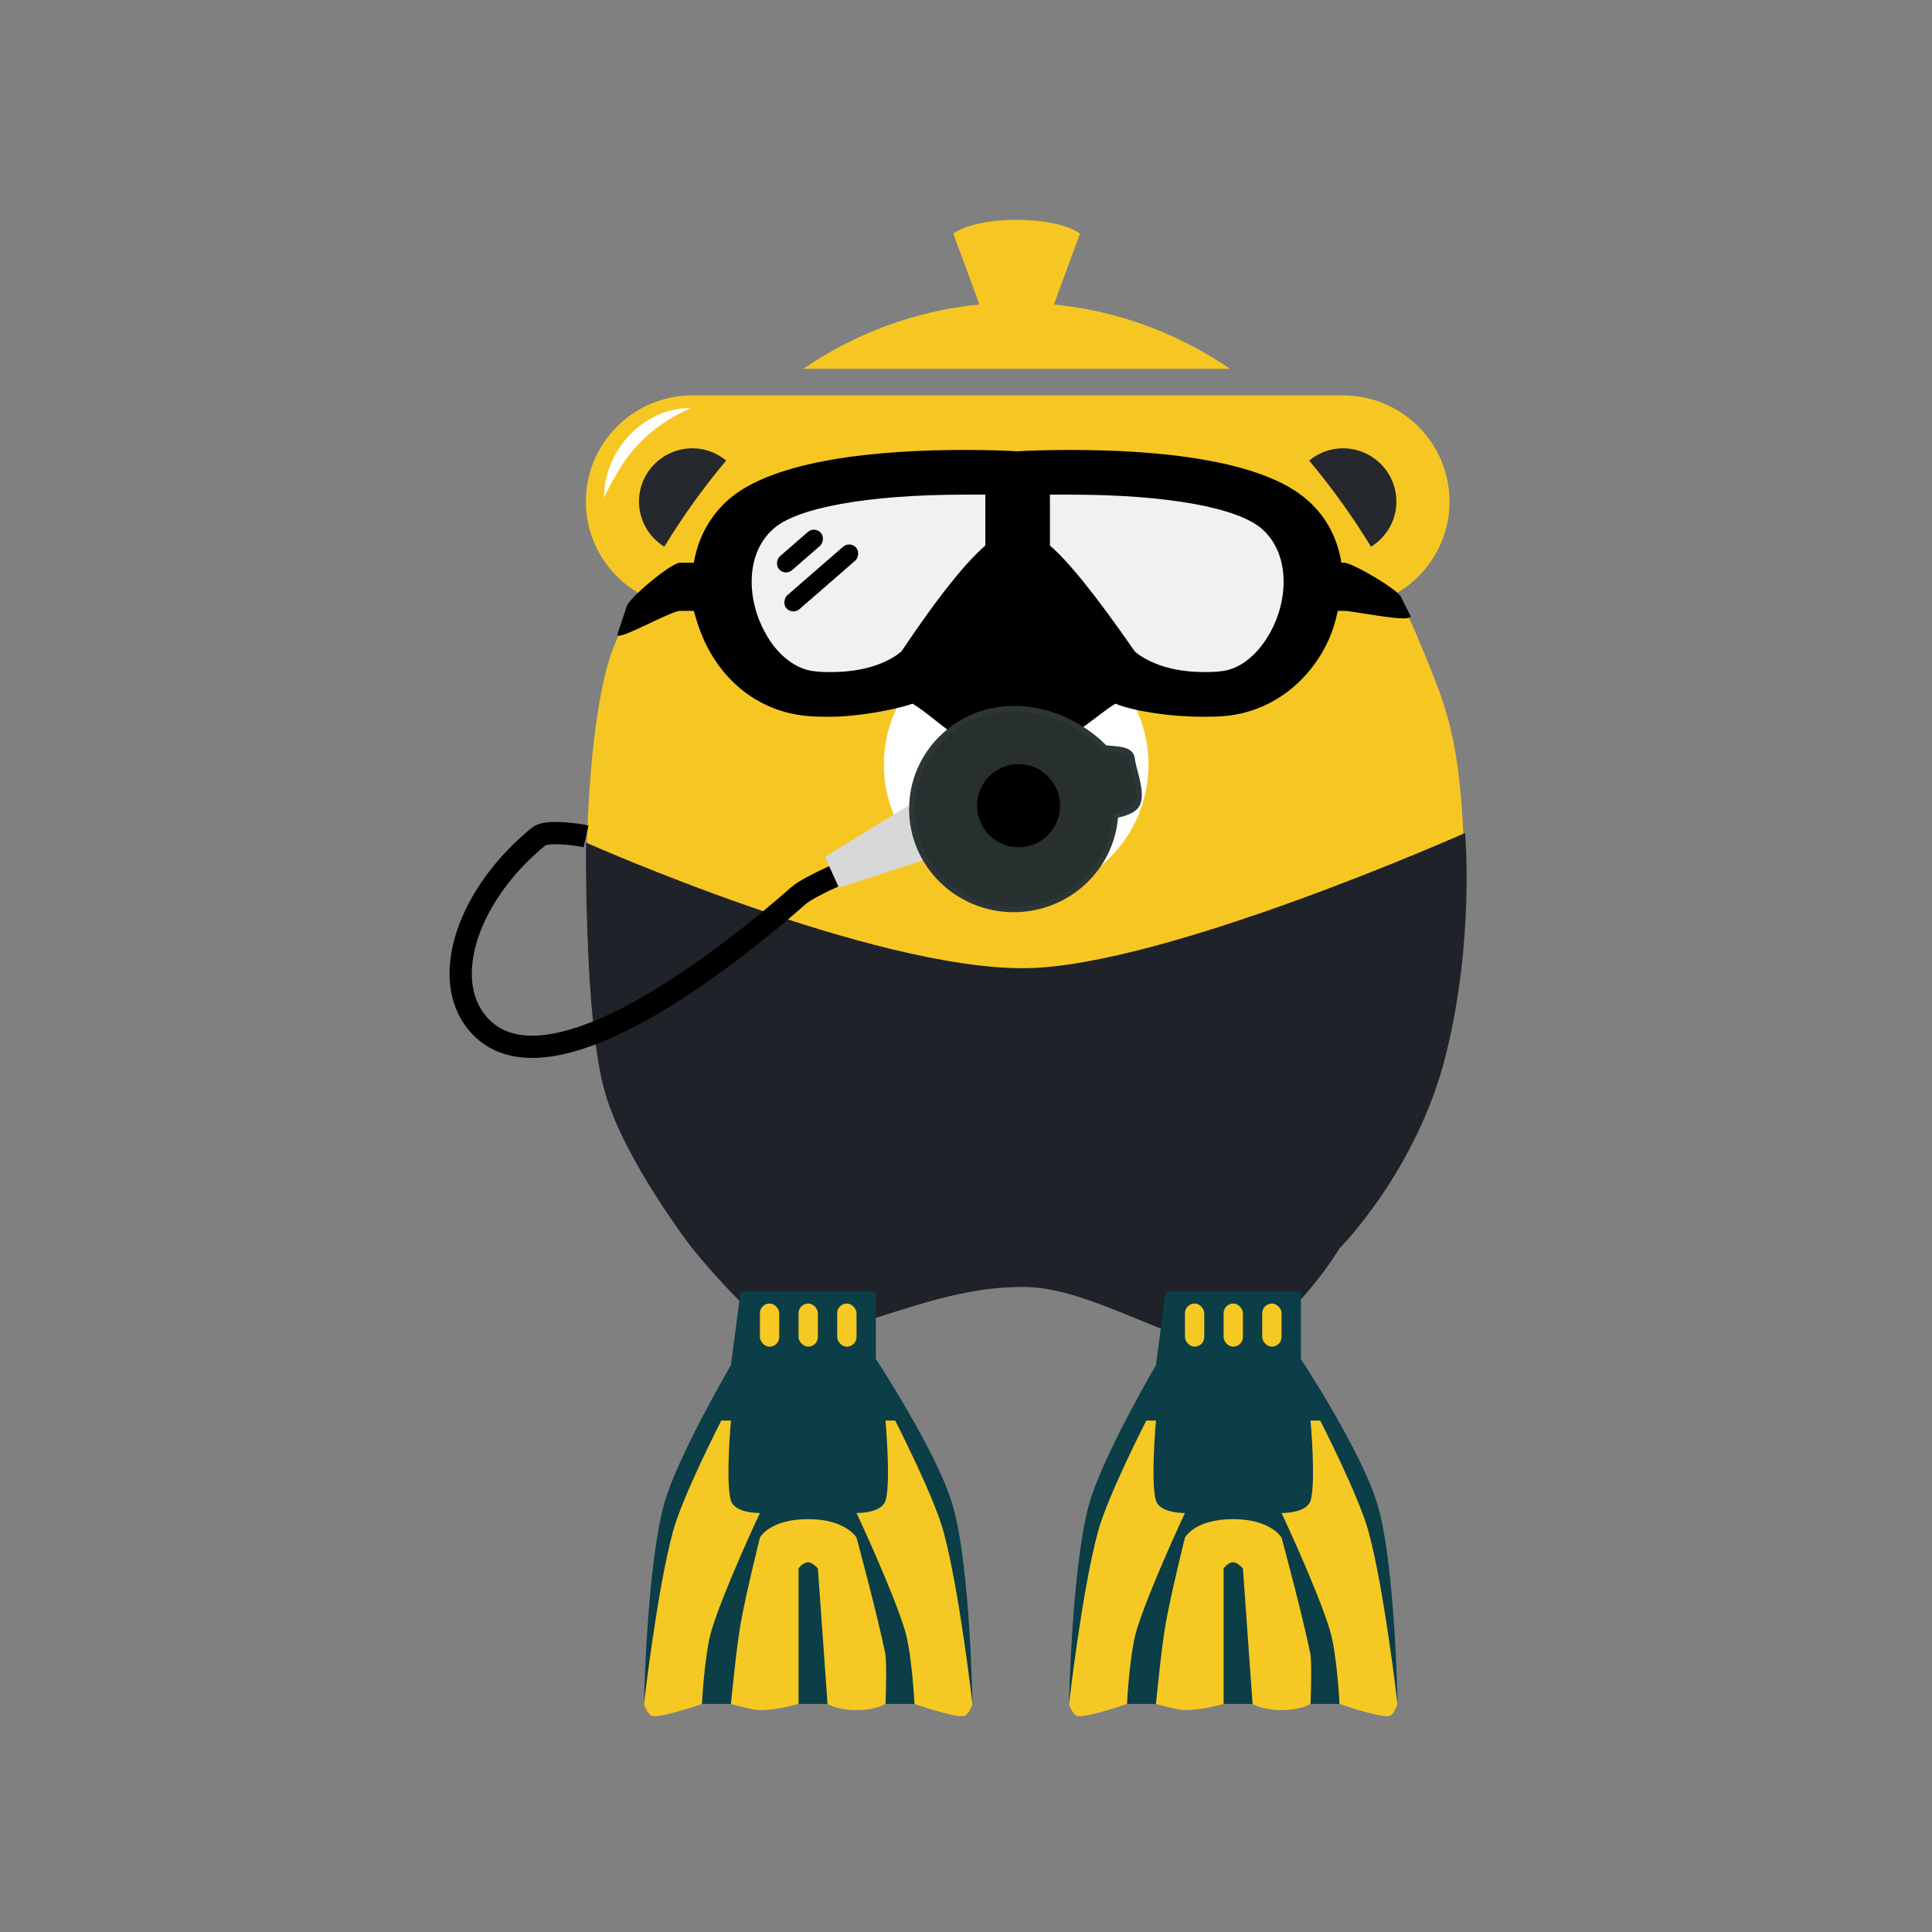 <?xml version="1.0" encoding="UTF-8" standalone="no"?>
<svg width="1200px" height="1200px" viewBox="0 0 1200 1200" version="1.1" xmlns="http://www.w3.org/2000/svg" xmlns:xlink="http://www.w3.org/1999/xlink">
    <rect x="0" y="0" width="1200" height="1200" fill="#808080" stroke="none"/>
    <!-- Generator: Sketch 42 (36781) - http://www.bohemiancoding.com/sketch -->
    <title>63</title>
    <desc>Created with Sketch.</desc>
    <defs></defs>
    <g id="Page-1" stroke="none" stroke-width="1" fill="none" fill-rule="evenodd">
        <g id="63">
            <g id="Group-23" transform="translate(286, 136)">
                <g id="Group-13">
                    <g id="Group-14">
                        <g id="Group-9" transform="translate(75.568, 0)">
                            <g id="Mascot5_EPS">
                                <g id="Group-4" fill="#F6C723">
                                    <path d="M137.389,93.089 L402.399,93.089 C370.668,71.35 333.397,57.071 293.014,53.119 L309.242,9.113 C309.242,9.113 298.914,0.539 269.895,0.539 C240.878,0.539 230.548,9.113 230.548,9.113 L246.776,53.119 C206.395,57.069 169.122,71.349 137.389,93.089" id="Fill-1"></path>
                                    <path d="M548.432,435.364 C548.432,327.364 538.63,307.617 521.203,265.288 C516.587,254.075 511.682,243.013 506.187,232.287 C525.656,220.798 538.751,199.72 538.751,175.544 C538.751,139.108 509.101,109.573 472.525,109.573 L68.548,109.573 C31.973,109.573 2.323,139.108 2.323,175.544 C2.323,199.701 15.397,220.765 34.842,232.259 C29.349,242.982 24.444,254.041 19.829,265.25 C2.392,307.587 -2.411,430.691 8.432,507.364 C19.275,584.036 172.083,684.29 200.432,675.364 C224.798,667.692 267.567,660.556 290.432,663.364 C331.639,668.424 368.453,692.396 398.432,693.364 C418.423,694.008 446.432,663.364 446.432,663.364 C446.432,663.364 473.107,635.952 500.432,597.364" id="Fill-3"></path>
                                </g>
                                <path d="M351.771,338.919 C351.771,384.127 314.983,420.774 269.602,420.774 C224.221,420.774 187.433,384.127 187.433,338.919 C187.433,293.711 224.221,257.064 269.602,257.064 C314.983,257.064 351.771,293.711 351.771,338.919" id="Fill-11" fill="#FFFFFF"></path>
                                <path d="M264.271,420.506 C266.041,420.619 267.8,420.774 269.598,420.774 C271.4,420.774 273.162,420.619 274.935,420.506 L274.935,314.114 L264.271,314.114 L264.271,420.506" id="Fill-12" fill="#25282C"></path>
                                <path d="M312.235,294.225 C312.235,293.093 312.019,292.023 311.712,290.991 C311.579,290.484 311.469,290.187 311.469,290.187 L311.461,290.187 C311.078,289.179 310.555,288.25 309.917,287.399 L309.923,287.391 C309.923,287.391 305.093,277.477 270.088,277.381 L270.088,277.372 C270.003,277.372 269.931,277.376 269.845,277.376 C269.76,277.376 269.688,277.372 269.602,277.372 L269.602,277.381 C249.236,277.436 239.109,280.806 234.186,283.624 C231.214,284.813 228.881,287.198 227.743,290.187 L227.726,290.187 C227.726,290.187 227.598,290.537 227.452,291.125 C227.169,292.116 226.971,293.143 226.971,294.225 C226.971,294.321 226.996,294.412 226.998,294.51 C226.79,299.651 228.483,308.707 240.19,317.998 C251.709,327.138 260.555,330.122 265.417,331.111 C265.788,331.195 266.166,331.245 266.543,331.309 C268.457,331.616 269.593,331.614 269.593,331.614 L269.602,331.614 C269.602,331.614 270.735,331.616 272.641,331.31 C273.029,331.247 273.417,331.193 273.797,331.108 C278.666,330.115 287.505,327.125 299.005,317.998 C310.664,308.747 312.392,299.724 312.198,294.572 C312.204,294.453 312.235,294.343 312.235,294.225" id="Fill-13" fill="#25282C"></path>
                                <path d="M67.491,117.583 C67.491,117.583 62.548,119.471 56.099,123.325 C52.851,125.191 49.232,127.544 45.615,130.323 C41.968,133.06 38.384,136.317 35.089,139.827 C31.691,143.264 28.841,147.165 26.111,150.849 C23.66,154.71 21.279,158.329 19.546,161.678 C17.596,164.921 16.237,167.812 15.235,169.836 C14.208,171.855 13.504,173.005 13.504,173.005 C13.504,173.005 13.515,171.702 13.737,169.421 C14.085,167.185 14.07,163.784 15.272,160.005 C16.111,156.101 17.866,151.773 20.072,147.242 C22.461,142.801 25.58,138.352 29.272,134.366 C36.779,126.468 46.565,121.072 54.346,119.119 C62.13,117.003 67.491,117.583 67.491,117.583" id="Fill-16" fill="#FFFFFF"></path>
                            </g>
                            <path d="M68.548,142.448 C50.199,142.448 35.323,157.266 35.323,175.544 C35.323,187.4 41.632,197.719 51.037,203.564 C62.534,184.755 75.363,166.85 89.475,150.035 C83.749,145.365 76.527,142.448 68.548,142.448" id="Fill-8" fill="#25282C"></path>
                            <path d="M472.525,142.448 C464.532,142.448 457.295,145.375 451.564,150.062 C465.673,166.875 478.499,184.779 489.994,203.588 C499.421,197.748 505.749,187.417 505.749,175.544 C505.749,157.266 490.875,142.448 472.525,142.448" id="Fill-9" fill="#25282C"></path>
                        </g>
                        <path d="M78,387.364 C78,387.364 255.545,466.412 351,465.364 C437.545,464.412 624,381.364 624,381.364 C624,381.364 630,447.364 612,519.364 C594,591.364 546,639.364 546,639.364 C546,639.364 510,699.364 474,699.364 C443.327,699.364 391.346,663.826 351,663.364 C292.802,662.697 245.596,694.034 204,693.364 C187.153,693.092 144,639.364 144,639.364 C144,639.364 102.597,586.001 90,543.364 C76.597,498.001 78,387.364 78,387.364 Z" id="Path-82" fill="#1F2228"></path>
                        <path d="M171.892,189.391 C171.892,189.391 171.939,190.748 172.077,193.146 C173.002,209.112 178.013,271.259 200.541,286.957 C218.556,299.51 303.676,281.217 303.676,281.217 C303.676,281.217 434.65,304.417 492.757,286.957 C511.047,281.461 532.865,212.348 532.865,212.348 C532.865,212.348 522.151,188.388 498.486,177.913 C462.545,162.004 404.74,157.011 372.432,154.957 C305.687,150.712 171.892,189.391 171.892,189.391 Z" id="Path-25" fill="#F1F1F1"></path>
                        <g id="Group" transform="translate(97.405, 143.478)" fill="#000000">
                            <path d="M449.784,70.044 C447.492,55.95 441.189,42.283 429.157,31.605 C400.508,5.552 333.47,2.84217094e-14 281.903,2.84217094e-14 C266.432,2.84217094e-14 253.827,0.427 248.67,0.854 C242.941,0.427 230.908,2.84217094e-14 215.438,2.84217094e-14 C163.87,2.84217094e-14 96.832,5.552 68.184,31.605 C56.151,42.71 49.849,56.377 47.557,70.044 L38.962,70.044 C33.232,70.044 5.73,93.294 5.73,97.565 L0,114.783 C0,119.054 33.232,99.941 38.962,99.941 L47.557,99.941 C49.849,108.483 52.714,116.598 56.724,123.858 C69.903,148.203 92.249,163.151 118.605,165.287 C123.189,165.714 127.773,165.714 132.357,165.714 C148.973,165.714 172.465,161.443 183.351,157.599 C198.822,166.568 218.303,190.673 246.378,189.391 C275.6,188.11 295.654,165.714 309.405,157.599 C320.865,162.297 343.784,165.714 363.265,165.714 C367.849,165.714 372.432,165.714 377.016,165.287 C402.8,163.151 425.719,147.776 438.897,123.858 C442.908,116.598 445.773,108.483 447.492,99.941 L451.503,99.941 C457.232,99.941 492.757,107.575 492.757,103.304 L487.027,91.826 C486.454,87.555 456.659,70.044 451.503,70.044 L449.784,70.044 Z M132.93,137.953 C129.492,137.953 126.627,137.953 123.189,137.526 C111.157,136.671 99.124,127.275 91.676,113.181 C80.789,93.534 79.07,64.919 96.832,49.116 C111.157,35.876 155.849,27.761 215.438,27.761 L228.616,27.761 L228.616,59.367 C217.73,68.763 201.686,87.555 176.476,125.14 C173.038,128.129 159.859,137.953 132.93,137.953 L132.93,137.953 Z M405.665,113.181 C397.643,127.702 386.184,136.671 374.151,137.526 C370.714,137.953 367.276,137.953 364.411,137.953 C337.481,137.953 324.303,127.702 321.438,125.14 C295.654,87.982 279.611,68.763 268.724,59.367 L268.724,27.761 L281.903,27.761 C341.492,27.761 385.611,35.876 400.508,49.116 C418.27,64.919 416.551,93.534 405.665,113.181 L405.665,113.181 Z" id="Shape"></path>
                        </g>
                        <rect id="Rectangle-5" fill="#000000" transform="translate(210.871, 206.272) rotate(49) translate(-210.871, -206.272) " x="205.141" y="189.054" width="11.459" height="34.435" rx="5.73"></rect>
                        <rect id="Rectangle-5" fill="#000000" transform="translate(224.11, 222.966) rotate(49) translate(-224.11, -222.966) " x="218.38" y="194.271" width="11.459" height="57.391" rx="5.73"></rect>
                        <g id="Group-6" transform="translate(0, 304.174)">
                            <path d="M78,79.327 C70.75,77.713 53.18,75.654 48.668,79.327 C4.767,115.062 -12.695,167.135 10.258,195.031 C52.891,246.848 171.121,150.312 209.82,116.246 C217.679,109.328 246.194,98.06 246.194,98.06" id="Path-22" stroke="#000000" stroke-width="13.824"></path>
                            <polygon id="Path-23" fill="#D8D8D8" transform="translate(259.871, 84.85) rotate(-15) translate(-259.871, -84.85) " points="225.677 83.118 229.097 103.898 294.065 100.435 283.806 65.802"></polygon>
                            <g id="Group-7" transform="translate(275.027, 0)">
                                <path d="M68.618,124.678 C102.179,124.678 129.636,98.922 131.746,66.373 C131.769,66.013 143.176,64.769 145.554,58.876 C148.649,51.201 142.839,37.874 142.134,31.169 C141.372,23.913 130.231,25.558 125.037,24.243 C125.037,24.243 103.555,0 68.618,0 C33.682,0 5.36,27.91 5.36,62.339 C5.36,96.768 33.682,124.678 68.618,124.678 Z" id="Oval-4" stroke="#2D3636" stroke-width="3.456" fill="#282F2F"></path>
                                <ellipse id="Oval-5" fill="#000000" cx="71.622" cy="60.261" rx="25.784" ry="25.826"></ellipse>
                            </g>
                        </g>
                    </g>
                </g>
                <g id="Group-6" transform="translate(114, 666)">
                    <path d="M60,0 L54,45.913 C54,45.913 19.504,104.67 12,133.913 C1.504,174.815 0,256.348 0,256.348 L204,256.348 C204,256.348 202.742,172.272 192,133.913 C182.742,100.851 144,42.087 144,42.087 L144,0 L60,0 Z" id="Path-83" fill="#0B3E46"></path>
                    <rect id="Rectangle-10" fill="#F6C823" x="72" y="7.652" width="12" height="26.783" rx="6"></rect>
                    <rect id="Rectangle-10" fill="#F6C823" x="96" y="7.652" width="12" height="26.783" rx="6"></rect>
                    <rect id="Rectangle-10" fill="#F6C823" x="120" y="7.652" width="12" height="26.783" rx="6"></rect>
                    <path d="M54,80.348 C54,80.348 50.512,118.965 54,130.087 C56.512,138.095 72,137.739 72,137.739 C72,137.739 49.551,185.557 42,210.435 C37.551,225.093 36,256.348 36,256.348 C36,256.348 14.295,264 6,264 C2.295,264 0,256.348 0,256.348 C0,256.348 8.091,185.551 18,149.217 C24.091,126.884 48,80.348 48,80.348 L54,80.348 Z" id="Path-84" fill="#F6C823"></path>
                    <path d="M186,80.348 C186,80.348 182.512,118.965 186,130.087 C188.512,138.095 204,137.739 204,137.739 C204,137.739 181.551,185.557 174,210.435 C169.551,225.093 168,256.348 168,256.348 C168,256.348 146.295,264 138,264 C134.295,264 132,256.348 132,256.348 C132,256.348 140.091,185.551 150,149.217 C156.091,126.884 180,80.348 180,80.348 L186,80.348 Z" id="Path-84" fill="#F6C823" transform="translate(168, 172.174) scale(-1, 1) translate(-168, -172.174) "></path>
                    <path d="M72,153.043 C72,153.043 77.785,141.565 102,141.565 C125.442,141.565 132,153.043 132,153.043 C132,153.043 144.955,200.792 150,225.739 C150.912,235.226 150,256.348 150,256.348 C150,256.348 144,260.174 132,260.174 C120,260.174 114,256.348 114,256.348 L108,172.174 C108,172.174 104.592,168.348 102,168.348 C98.635,168.348 96,172.174 96,172.174 L96,256.348 C96,256.348 83.107,260.174 72,260.174 C67.107,260.174 54,256.348 54,256.348 C54,256.348 57.206,222.642 60,206.609 C63.206,188.207 72,153.043 72,153.043 Z" id="Path-85" fill="#F6C823"></path>
                </g>
                <g id="Group-22" transform="translate(378, 666)">
                    <g id="Group-6">
                        <path d="M60,0 L54,45.913 C54,45.913 19.504,104.67 12,133.913 C1.504,174.815 0,256.348 0,256.348 L204,256.348 C204,256.348 202.742,172.272 192,133.913 C182.742,100.851 144,42.087 144,42.087 L144,0 L60,0 Z" id="Path-83" fill="#0B3E46"></path>
                        <rect id="Rectangle-10" fill="#F6C823" x="72" y="7.652" width="12" height="26.783" rx="6"></rect>
                        <rect id="Rectangle-10" fill="#F6C823" x="96" y="7.652" width="12" height="26.783" rx="6"></rect>
                        <rect id="Rectangle-10" fill="#F6C823" x="120" y="7.652" width="12" height="26.783" rx="6"></rect>
                        <path d="M54,80.348 C54,80.348 50.512,118.965 54,130.087 C56.512,138.095 72,137.739 72,137.739 C72,137.739 49.551,185.557 42,210.435 C37.551,225.093 36,256.348 36,256.348 C36,256.348 14.295,264 6,264 C2.295,264 0,256.348 0,256.348 C0,256.348 8.091,185.551 18,149.217 C24.091,126.884 48,80.348 48,80.348 L54,80.348 Z" id="Path-84" fill="#F6C823"></path>
                        <path d="M186,80.348 C186,80.348 182.512,118.965 186,130.087 C188.512,138.095 204,137.739 204,137.739 C204,137.739 181.551,185.557 174,210.435 C169.551,225.093 168,256.348 168,256.348 C168,256.348 146.295,264 138,264 C134.295,264 132,256.348 132,256.348 C132,256.348 140.091,185.551 150,149.217 C156.091,126.884 180,80.348 180,80.348 L186,80.348 Z" id="Path-84" fill="#F6C823" transform="translate(168, 172.174) scale(-1, 1) translate(-168, -172.174) "></path>
                        <path d="M72,153.043 C72,153.043 77.785,141.565 102,141.565 C125.442,141.565 132,153.043 132,153.043 C132,153.043 144.955,200.792 150,225.739 C150.912,235.226 150,256.348 150,256.348 C150,256.348 144,260.174 132,260.174 C120,260.174 114,256.348 114,256.348 L108,172.174 C108,172.174 104.592,168.348 102,168.348 C98.635,168.348 96,172.174 96,172.174 L96,256.348 C96,256.348 83.107,260.174 72,260.174 C67.107,260.174 54,256.348 54,256.348 C54,256.348 57.206,222.642 60,206.609 C63.206,188.207 72,153.043 72,153.043 Z" id="Path-85" fill="#F6C823"></path>
                    </g>
                </g>
            </g>
        </g>
    </g>
</svg>